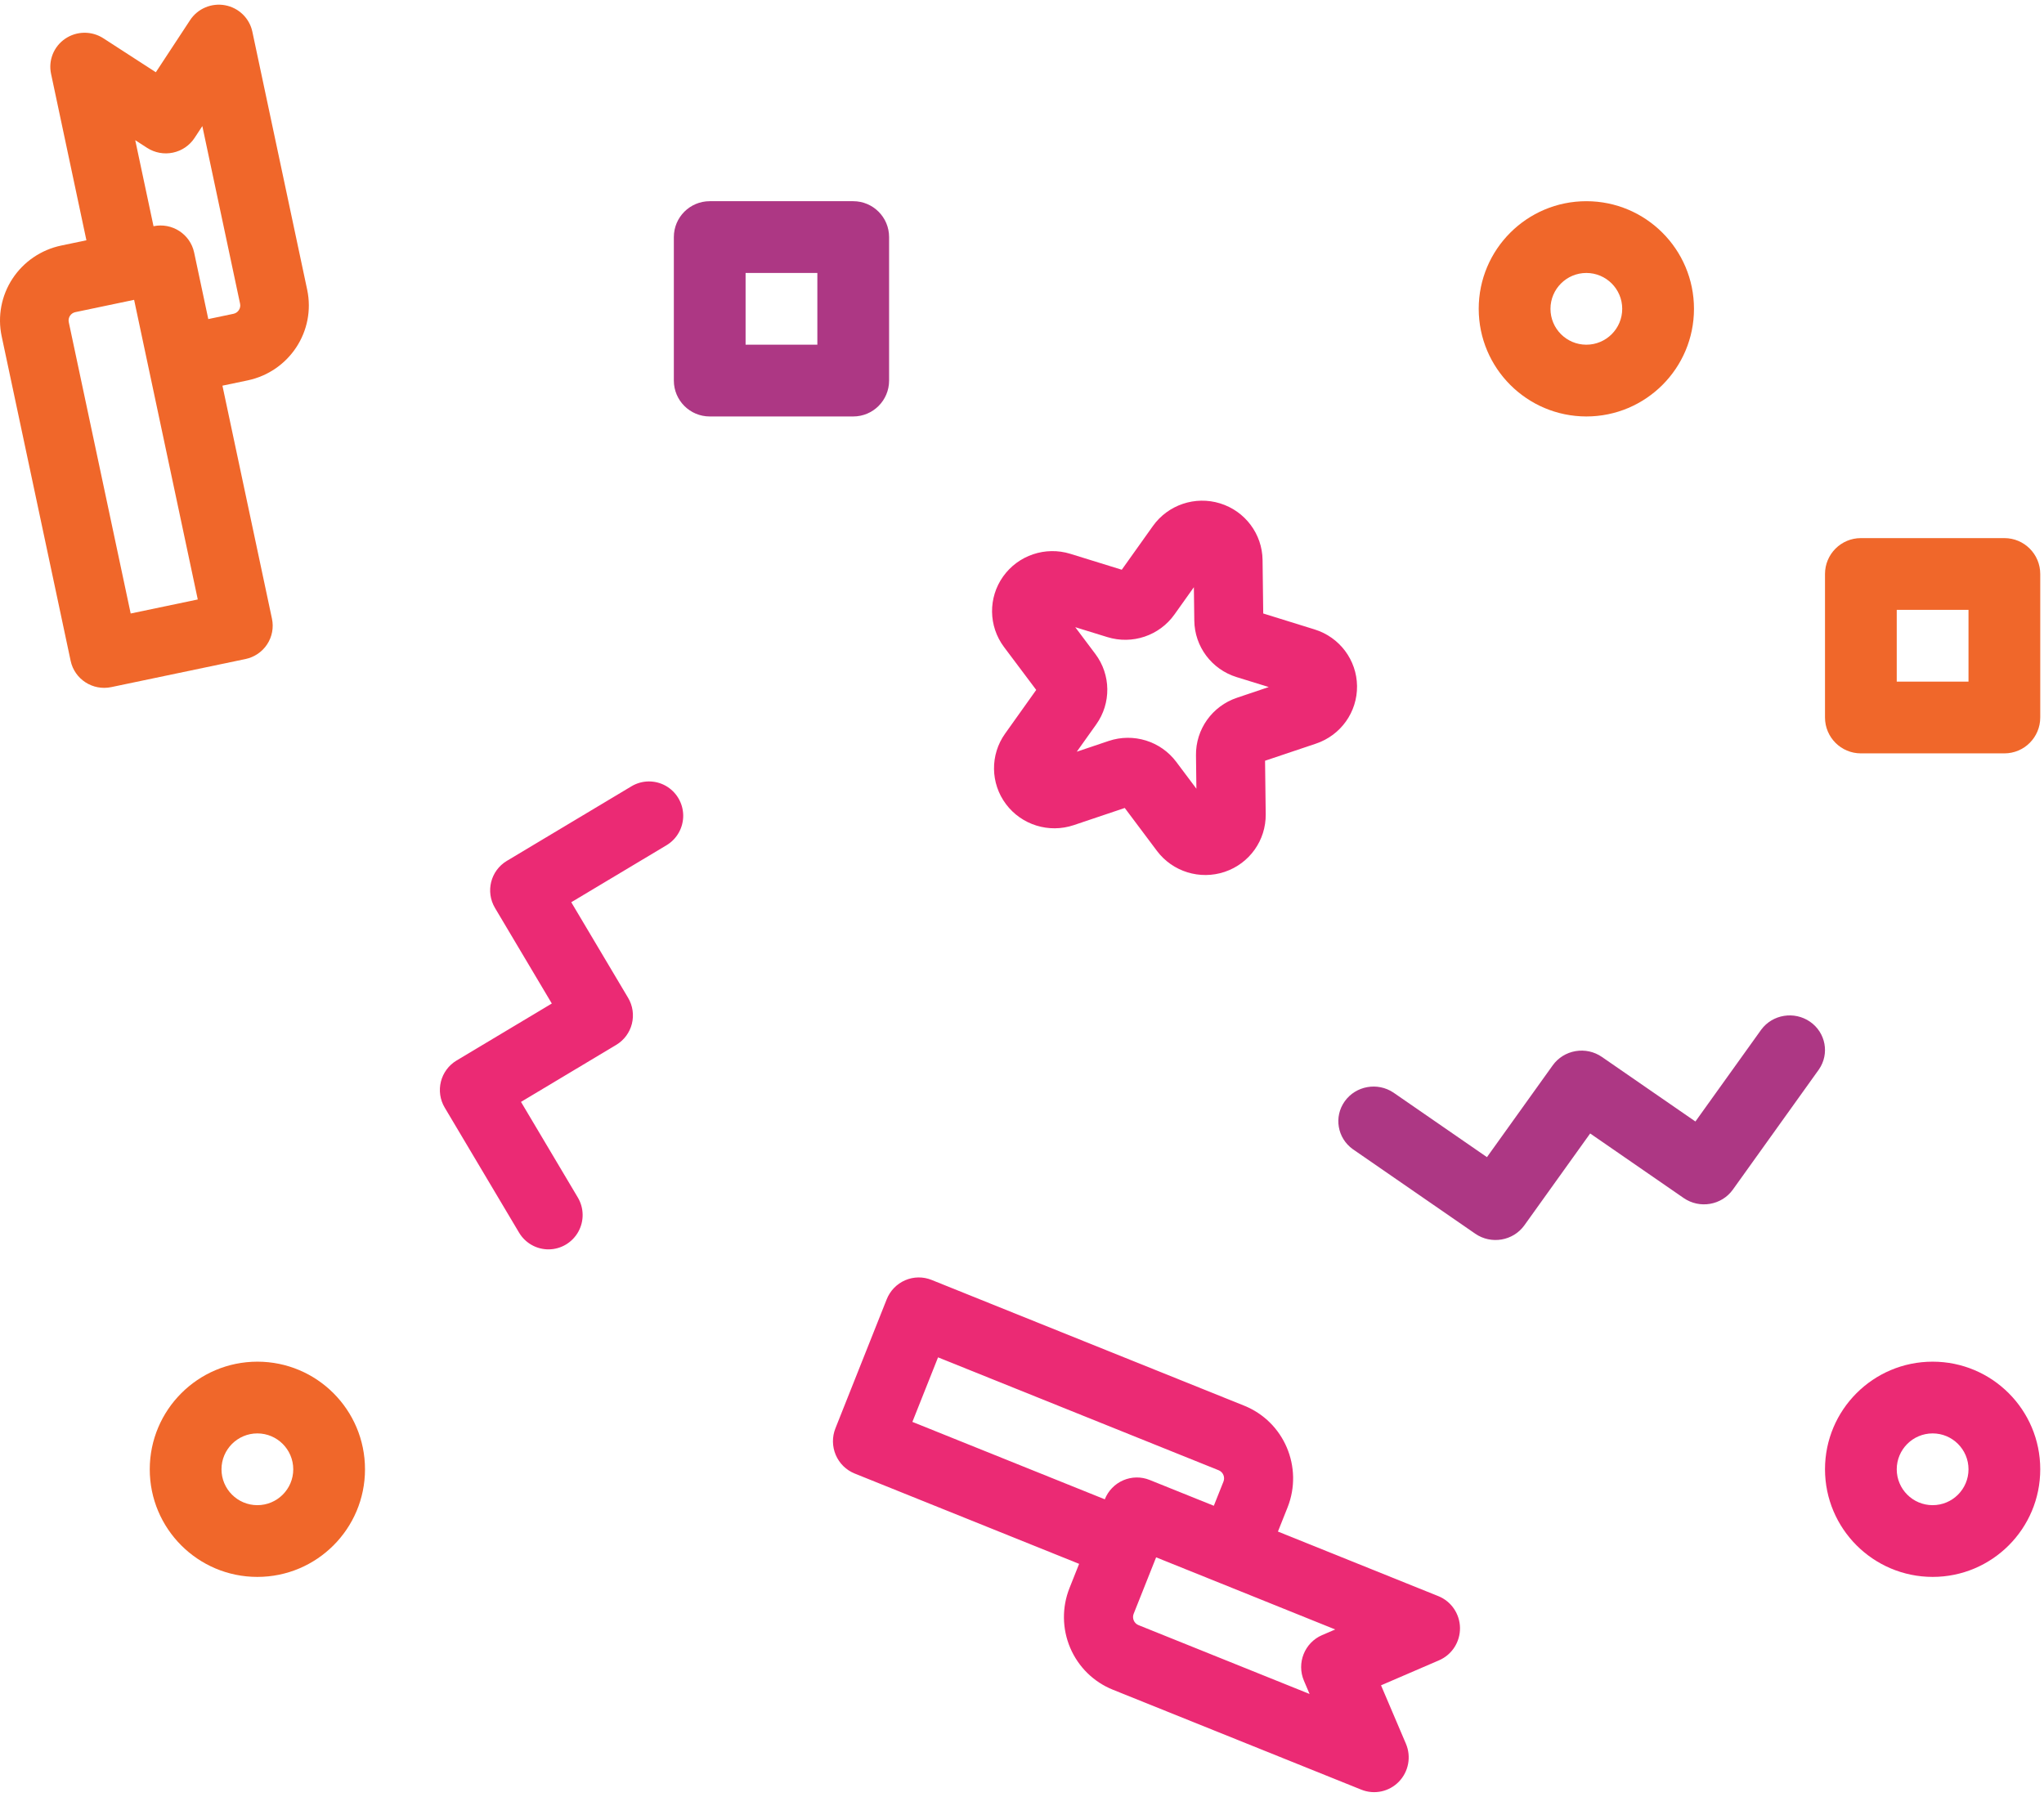 <?xml version="1.0" encoding="UTF-8"?>
<svg width="91px" height="80px" viewBox="0 0 91 80" version="1.1" xmlns="http://www.w3.org/2000/svg" xmlns:xlink="http://www.w3.org/1999/xlink">
    <title>confetti-2</title>
    <g id="Design" stroke="none" stroke-width="1" fill="none" fill-rule="evenodd">
        <g id="8-Notifications" transform="translate(-1580, -155)" fill-rule="nonzero">
            <g id="Group-16" transform="translate(1148, 125)">
                <g id="Group-12" transform="translate(40, 30)">
                    <g id="confetti-2" transform="translate(392, 0)">
                        <path d="M39.477,57.848 L37.193,63.594 C37.042,63.975 37.047,64.4 37.208,64.778 C37.368,65.155 37.671,65.452 38.05,65.605 L48.043,69.627 L47.615,70.703 C47.274,71.561 47.285,72.519 47.647,73.368 C48.008,74.216 48.69,74.886 49.542,75.229 L60.607,79.681 C61.185,79.913 61.844,79.773 62.279,79.325 C62.713,78.877 62.837,78.21 62.592,77.635 L61.484,75.035 L64.068,73.921 C64.64,73.674 65.007,73.106 65,72.48 C64.992,71.854 64.611,71.295 64.033,71.063 L56.894,68.189 L57.324,67.111 C58.03,65.325 57.168,63.301 55.395,62.586 L41.476,56.986 C41.097,56.833 40.674,56.838 40.299,57 C39.924,57.162 39.628,57.467 39.477,57.848 L39.477,57.848 Z M59.445,72.548 L58.859,72.8 C58.079,73.137 57.718,74.046 58.052,74.831 L58.303,75.42 L50.685,72.354 C50.591,72.316 50.515,72.241 50.475,72.147 C50.435,72.053 50.433,71.946 50.471,71.851 L51.471,69.337 L54.321,70.484 L54.324,70.486 L54.327,70.486 L59.445,72.548 Z M41.762,60.433 L54.254,65.459 C54.349,65.497 54.425,65.571 54.465,65.666 C54.506,65.76 54.507,65.867 54.47,65.962 L54.04,67.041 L51.185,65.892 C50.806,65.739 50.383,65.744 50.008,65.906 C49.633,66.068 49.337,66.372 49.186,66.753 L40.62,63.306 L41.762,60.433 Z" id="Shape" fill="#EB2A74"></path>
                        <path d="M3.145,29.422 C3.319,30.241 4.129,30.765 4.954,30.592 L10.929,29.342 C11.325,29.259 11.672,29.024 11.893,28.687 C12.114,28.351 12.192,27.941 12.108,27.547 L9.903,17.171 L11.025,16.936 C12.879,16.546 14.065,14.74 13.676,12.899 L11.235,1.411 C11.108,0.811 10.629,0.347 10.022,0.234 C9.415,0.122 8.8,0.383 8.463,0.896 L6.938,3.217 L4.601,1.704 C4.083,1.369 3.414,1.377 2.904,1.723 C2.394,2.069 2.145,2.686 2.273,3.286 L3.847,10.698 L2.727,10.932 C1.835,11.118 1.055,11.649 0.557,12.406 C0.06,13.163 -0.114,14.086 0.074,14.97 L3.145,29.422 Z M6.549,6.583 C6.888,6.802 7.301,6.879 7.697,6.796 C8.094,6.713 8.441,6.477 8.662,6.141 L9.008,5.614 L10.689,13.525 C10.731,13.729 10.599,13.928 10.394,13.971 L9.273,14.206 L8.643,11.242 C8.469,10.424 7.66,9.9 6.835,10.072 L6.021,6.241 L6.549,6.583 Z M3.356,13.897 L5.969,13.35 L5.971,13.35 L8.805,26.69 L5.818,27.315 L3.062,14.345 C3.018,14.14 3.15,13.94 3.356,13.897 L3.356,13.897 Z" id="Shape" fill="#F0672A"></path>
                        <path d="M23.109,54.88 C23.388,55.349 23.895,55.633 24.439,55.625 C24.983,55.617 25.481,55.318 25.746,54.842 C26.012,54.365 26.003,53.783 25.724,53.314 L23.195,49.059 L27.436,46.52 C27.782,46.313 28.033,45.975 28.132,45.583 C28.231,45.19 28.17,44.773 27.963,44.425 L25.433,40.17 L29.674,37.632 C30.141,37.352 30.424,36.844 30.417,36.298 C30.409,35.752 30.111,35.252 29.636,34.985 C29.161,34.719 28.58,34.728 28.113,35.008 L22.564,38.329 C21.842,38.761 21.606,39.699 22.037,40.424 L24.567,44.679 L20.326,47.217 C19.979,47.425 19.729,47.762 19.63,48.155 C19.531,48.548 19.591,48.964 19.798,49.312 L23.109,54.88 Z" id="Path" fill="#EB2A74"></path>
                        <path d="M69.129,47.43 L66.2,51.519 L62.036,48.644 C61.327,48.17 60.362,48.343 59.869,49.032 C59.376,49.721 59.537,50.671 60.23,51.166 L65.679,54.928 C66.388,55.417 67.367,55.25 67.866,54.554 L70.795,50.465 L74.959,53.34 C75.669,53.83 76.648,53.662 77.147,52.966 L80.978,47.616 C81.46,46.92 81.284,45.973 80.583,45.489 C79.881,45.005 78.914,45.163 78.41,45.844 L75.481,49.932 L71.317,47.057 C70.976,46.821 70.554,46.729 70.144,46.799 C69.734,46.869 69.369,47.096 69.129,47.43 L69.129,47.43 Z" id="Path" fill="#AD3784"></path>
                        <path d="M70.625,18.542 C73.271,18.542 75.417,16.396 75.417,13.75 C75.417,11.104 73.271,8.958 70.625,8.958 C67.979,8.958 65.833,11.104 65.833,13.75 C65.836,16.395 67.98,18.539 70.625,18.542 L70.625,18.542 Z M70.625,12.153 C71.507,12.153 72.222,12.868 72.222,13.75 C72.222,14.632 71.507,15.347 70.625,15.347 C69.743,15.347 69.028,14.632 69.028,13.75 C69.029,12.868 69.743,12.154 70.625,12.153 L70.625,12.153 Z" id="Shape" fill="#F0672A"></path>
                        <path d="M86.042,70.208 C88.688,70.208 90.833,68.063 90.833,65.417 C90.833,62.77 88.688,60.625 86.042,60.625 C83.395,60.625 81.25,62.77 81.25,65.417 C81.253,68.062 83.397,70.205 86.042,70.208 L86.042,70.208 Z M86.042,63.819 C86.924,63.819 87.639,64.535 87.639,65.417 C87.639,66.299 86.924,67.014 86.042,67.014 C85.16,67.014 84.444,66.299 84.444,65.417 C84.445,64.535 85.16,63.82 86.042,63.819 L86.042,63.819 Z" id="Shape" fill="#EB2A74"></path>
                        <path d="M6.667,65.417 C6.667,68.063 8.812,70.208 11.458,70.208 C14.105,70.208 16.25,68.063 16.25,65.417 C16.25,62.77 14.105,60.625 11.458,60.625 C8.813,60.628 6.67,62.772 6.667,65.417 Z M13.056,65.417 C13.056,66.299 12.34,67.014 11.458,67.014 C10.576,67.014 9.861,66.299 9.861,65.417 C9.861,64.535 10.576,63.819 11.458,63.819 C12.34,63.82 13.055,64.535 13.056,65.417 L13.056,65.417 Z" id="Shape" fill="#F0672A"></path>
                        <path d="M31.597,18.542 L37.986,18.542 C38.868,18.542 39.583,17.827 39.583,16.944 L39.583,10.556 C39.583,9.673 38.868,8.958 37.986,8.958 L31.597,8.958 C30.715,8.958 30,9.673 30,10.556 L30,16.944 C30,17.827 30.715,18.542 31.597,18.542 Z M33.194,12.153 L36.389,12.153 L36.389,15.347 L33.194,15.347 L33.194,12.153 Z" id="Shape" fill="#AD3784"></path>
                        <path d="M81.25,31.944 C81.25,32.827 81.965,33.542 82.847,33.542 L89.236,33.542 C90.118,33.542 90.833,32.827 90.833,31.944 L90.833,25.556 C90.833,24.673 90.118,23.958 89.236,23.958 L82.847,23.958 C81.965,23.958 81.25,24.673 81.25,25.556 L81.25,31.944 Z M84.444,27.153 L87.639,27.153 L87.639,30.347 L84.444,30.347 L84.444,27.153 Z" id="Shape" fill="#F0672A"></path>
                        <path d="M46.133,30.717 L44.748,32.662 C44.075,33.607 44.091,34.875 44.787,35.803 C45.483,36.731 46.702,37.108 47.805,36.737 L50.075,35.973 L51.507,37.883 C52.203,38.811 53.422,39.188 54.525,38.817 C55.628,38.446 56.365,37.41 56.35,36.253 L56.321,33.87 L58.591,33.107 C59.694,32.735 60.431,31.7 60.416,30.542 C60.402,29.385 59.639,28.368 58.527,28.024 L56.24,27.314 L56.21,24.932 C56.196,23.774 55.433,22.756 54.32,22.412 C53.208,22.068 52,22.476 51.327,23.421 L49.942,25.366 L47.654,24.658 C46.542,24.314 45.334,24.721 44.661,25.665 C43.988,26.61 44.004,27.878 44.699,28.807 L46.133,30.717 Z M49.296,28.364 C50.408,28.71 51.617,28.303 52.289,27.356 L53.152,26.144 L53.171,27.629 C53.183,28.788 53.947,29.806 55.06,30.148 L56.486,30.589 L55.071,31.066 C53.967,31.436 53.229,32.473 53.246,33.631 L53.264,35.116 L52.371,33.925 C51.676,32.995 50.457,32.618 49.354,32.991 L47.939,33.468 L48.802,32.256 C49.477,31.311 49.462,30.042 48.764,29.114 L47.871,27.924 L49.296,28.364 Z" id="Shape" fill="#EB2A74"></path>
                    </g>
                </g>
            </g>
        </g>
    </g>
</svg>